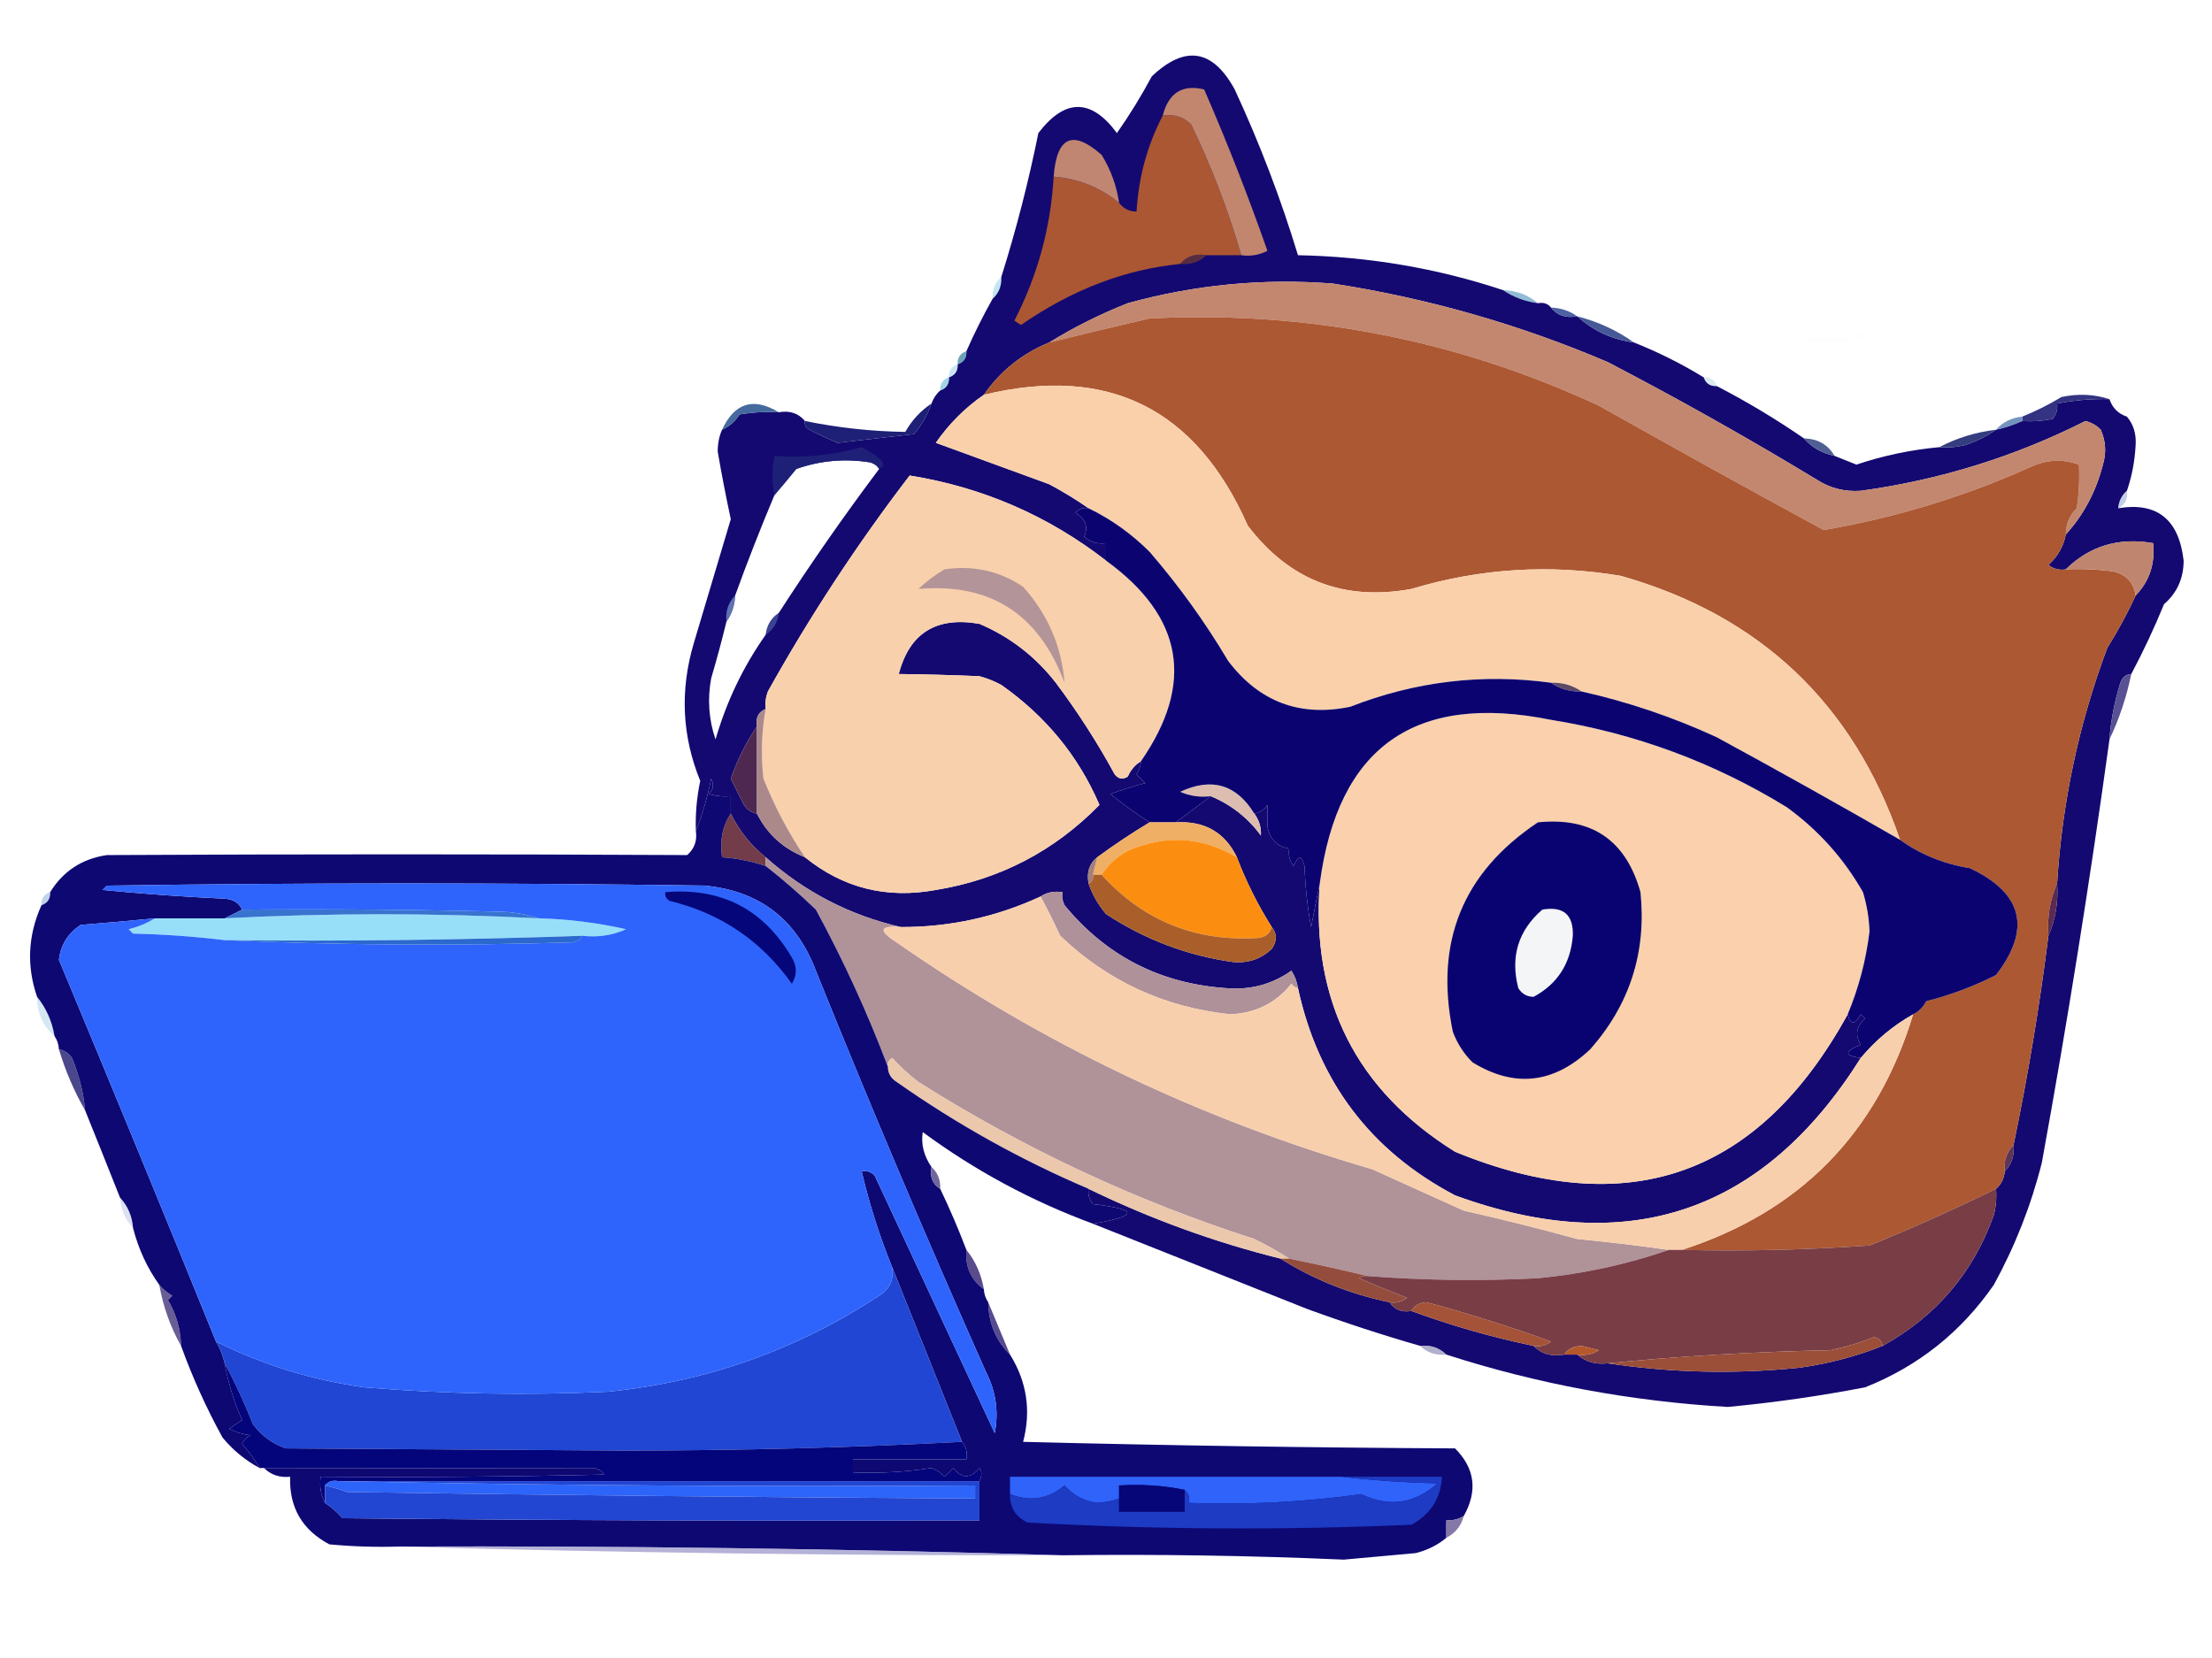 <?xml version="1.0" encoding="UTF-8"?>
<!DOCTYPE svg PUBLIC "-//W3C//DTD SVG 1.1//EN" "http://www.w3.org/Graphics/SVG/1.1/DTD/svg11.dtd">
<svg xmlns="http://www.w3.org/2000/svg" version="1.1" width="507px" height="380px" style="shape-rendering:geometricPrecision; text-rendering:geometricPrecision; image-rendering:optimizeQuality; fill-rule:evenodd; clip-rule:evenodd" xmlns:xlink="http://www.w3.org/1999/xlink">
<g><path style="opacity:0.392" fill="#69bfd6" d="M 229.5,63.5 C 229.598,65.553 228.931,67.22 227.5,68.5C 227.402,66.447 228.069,64.78 229.5,63.5 Z"/></g>
<g><path style="opacity:0.745" fill="#6ba5c6" d="M 344.5,66.5 C 347.636,66.603 350.302,67.603 352.5,69.5C 349.514,69.097 346.848,68.097 344.5,66.5 Z"/></g>
<g><path style="opacity:1" fill="#140971" d="M 344.5,66.5 C 346.848,68.097 349.514,69.097 352.5,69.5C 353.791,69.263 354.791,69.596 355.5,70.5C 356.918,72.308 358.918,72.975 361.5,72.5C 365.164,75.831 369.498,77.831 374.5,78.5C 380.042,80.698 385.375,83.365 390.5,86.5C 390.973,87.906 391.973,88.573 393.5,88.5C 400.413,92.078 407.08,96.078 413.5,100.5C 415.292,102.569 417.626,103.903 420.5,104.5C 422.138,105.159 423.805,105.826 425.5,106.5C 431.613,104.439 437.946,103.105 444.5,102.5C 446.527,102.662 448.527,102.495 450.5,102C 453.084,101.14 455.417,99.973 457.5,98.5C 459.579,98.029 461.579,97.363 463.5,96.5C 465.857,96.663 468.19,96.497 470.5,96C 471.337,94.989 471.67,93.822 471.5,92.5C 475.452,91.728 479.452,91.395 483.5,91.5C 484.167,93.5 485.5,94.833 487.5,95.5C 488.997,97.29 489.664,99.456 489.5,102C 489.299,105.723 488.633,109.223 487.5,112.5C 486.326,113.514 485.66,114.847 485.5,116.5C 494.411,115.038 499.411,119.038 500.5,128.5C 500.493,132.565 498.993,135.898 496,138.5C 493.743,144.011 491.243,149.344 488.5,154.5C 487.25,154.577 486.417,155.244 486,156.5C 484.665,160.752 483.831,165.086 483.5,169.5C 479.021,202 473.855,234.333 468,266.5C 465.555,276.244 461.889,285.578 457,294.5C 449.518,305.319 439.685,313.152 427.5,318C 417.077,320.01 406.577,321.51 396,322.5C 373.808,321.214 352.308,317.214 331.5,310.5C 329.898,308.926 327.898,308.259 325.5,308.5C 316.808,306.001 308.142,303.167 299.5,300C 283.082,293.449 266.749,286.949 250.5,280.5C 261.004,278.731 261.004,277.231 250.5,276C 249.663,274.989 249.33,273.822 249.5,272.5C 263.681,279.393 278.348,284.727 293.5,288.5C 301.136,293.312 309.47,296.645 318.5,298.5C 319.635,300.213 321.302,300.88 323.5,300.5C 332.641,303.864 341.975,306.531 351.5,308.5C 353.279,310.344 355.612,311.01 358.5,310.5C 359.5,310.5 360.5,310.5 361.5,310.5C 363.438,312.163 365.772,312.829 368.5,312.5C 383.093,314.683 397.76,315.016 412.5,313.5C 419.081,312.587 425.414,310.92 431.5,308.5C 443.794,301.707 452.294,291.707 457,278.5C 457.495,276.527 457.662,274.527 457.5,272.5C 458.674,271.486 459.34,270.153 459.5,268.5C 461.074,266.898 461.741,264.898 461.5,262.5C 464.821,246.575 467.488,230.575 469.5,214.5C 471.136,210.79 471.802,206.79 471.5,202.5C 472.658,183.869 476.491,165.869 483,148.5C 485.446,144.606 487.612,140.606 489.5,136.5C 492.66,133.226 493.993,129.226 493.5,124.5C 485.622,123.138 478.956,125.138 473.5,130.5C 472.022,130.762 470.689,130.429 469.5,129.5C 471.616,127.6 472.949,125.267 473.5,122.5C 477.582,118.011 480.416,112.678 482,106.5C 482.818,103.773 482.652,101.106 481.5,98.5C 480.532,97.511 479.365,96.844 478,96.5C 461.808,104.678 444.641,110.011 426.5,112.5C 422.84,112.759 419.507,111.925 416.5,110C 400.781,100.475 384.781,91.475 368.5,83C 348.209,74.344 327.209,68.344 305.5,65C 289.546,63.758 273.879,65.258 258.5,69.5C 252.103,72.032 246.103,75.032 240.5,78.5C 234.296,81.041 229.296,85.041 225.5,90.5C 221.209,93.458 217.542,97.124 214.5,101.5C 223.155,104.665 231.822,107.832 240.5,111C 243.672,112.697 246.672,114.53 249.5,116.5C 248.325,116.281 247.325,116.614 246.5,117.5C 248.822,118.936 249.489,120.77 248.5,123C 249.905,124.269 251.571,124.769 253.5,124.5C 253.5,125.833 253.5,127.167 253.5,128.5C 240.195,118.183 225.195,111.683 208.5,109C 196.487,124.688 185.654,141.188 176,158.5C 175.51,159.793 175.343,161.127 175.5,162.5C 173.824,163.183 173.157,164.517 173.5,166.5C 171.049,170.068 169.049,174.068 167.5,178.5C 168.5,180.5 169.5,182.5 170.5,184.5C 171.265,185.612 172.265,186.279 173.5,186.5C 175.865,191.196 179.532,194.529 184.5,196.5C 193.24,203.572 203.24,206.072 214.5,204C 229.14,201.597 241.64,195.097 252,184.5C 247.215,173.355 239.715,164.189 229.5,157C 227.913,156.138 226.246,155.471 224.5,155C 218.229,154.732 212.062,154.566 206,154.5C 208.453,145.094 214.62,141.26 224.5,143C 231.477,145.972 237.31,150.472 242,156.5C 247.002,163.17 251.502,170.17 255.5,177.5C 256.365,178.583 257.365,178.749 258.5,178C 259.163,176.482 260.163,175.315 261.5,174.5C 261.461,175.583 261.127,176.583 260.5,177.5C 261.167,178.167 261.833,178.833 262.5,179.5C 259.788,180.228 257.121,181.061 254.5,182C 257.471,184.384 260.471,186.55 263.5,188.5C 259.364,190.986 255.364,193.653 251.5,196.5C 249.692,197.918 249.025,199.918 249.5,202.5C 250.378,205.056 251.711,207.39 253.5,209.5C 262.367,215.343 272.033,219.01 282.5,220.5C 285.988,220.858 288.988,219.858 291.5,217.5C 292.735,215.684 292.735,214.017 291.5,212.5C 288.281,207.396 285.615,202.063 283.5,196.5C 280.744,190.781 276.078,188.114 269.5,188.5C 272.167,186.5 274.833,184.5 277.5,182.5C 282.127,184.407 285.96,187.407 289,191.5C 289.122,189.718 288.622,188.052 287.5,186.5C 288.735,186.279 289.735,185.612 290.5,184.5C 290.5,186.167 290.5,187.833 290.5,189.5C 291.087,192.406 292.754,194.072 295.5,194.5C 295.238,195.978 295.571,197.311 296.5,198.5C 297.541,196.009 298.374,196.009 299,198.5C 299.172,203.202 299.672,207.868 300.5,212.5C 301.167,209.023 301.834,205.689 302.5,202.5C 300.513,229.36 310.846,249.86 333.5,264C 373.04,280.211 403.04,269.711 423.5,232.5C 424.12,234.977 425.12,234.977 426.5,232.5C 426.833,232.833 427.167,233.167 427.5,233.5C 425.469,235.249 425.135,237.249 426.5,239.5C 422.665,240.996 422.665,241.996 426.5,242.5C 404.157,278.004 373.157,288.504 333.5,274C 314.175,263.827 302.175,247.993 297.5,226.5C 297.291,225.078 296.791,223.745 296,222.5C 291.54,225.65 286.54,226.984 281,226.5C 265.886,225.444 253.553,219.11 244,207.5C 243.517,206.552 243.351,205.552 243.5,204.5C 241.585,204.216 239.919,204.549 238.5,205.5C 228.367,210.19 217.701,212.523 206.5,212.5C 194.846,209.83 184.512,204.497 175.5,196.5C 172.08,193.749 169.413,190.416 167.5,186.5C 167.5,185.167 167.5,183.833 167.5,182.5C 165.801,182.66 164.134,182.494 162.5,182C 163.517,180.951 163.684,179.784 163,178.5C 162.158,182.718 160.992,186.718 159.5,190.5C 159.356,186.625 159.69,182.792 160.5,179C 156.321,168.773 155.821,158.273 159,147.5C 161.838,137.988 164.671,128.488 167.5,119C 166.389,113.84 165.389,108.673 164.5,103.5C 164.507,101.631 164.84,99.964 165.5,98.5C 167.134,97.793 168.468,96.627 169.5,95C 172.482,94.502 175.482,94.335 178.5,94.5C 181.01,94.053 183.01,94.72 184.5,96.5C 184.369,97.376 184.702,98.043 185.5,98.5C 187.642,99.6 189.808,100.601 192,101.5C 197.78,100.853 203.613,100.186 209.5,99.5C 211.289,97.39 212.622,95.056 213.5,92.5C 213.932,91.29 214.599,90.29 215.5,89.5C 216.906,89.027 217.573,88.027 217.5,86.5C 218.906,86.027 219.573,85.027 219.5,83.5C 220.906,83.027 221.573,82.027 221.5,80.5C 223.309,76.407 225.309,72.407 227.5,68.5C 228.931,67.22 229.598,65.553 229.5,63.5C 232.898,52.704 235.732,41.704 238,30.5C 244.099,22.521 250.099,22.521 256,30.5C 258.904,26.367 261.571,22.033 264,17.5C 271.624,10.271 277.958,11.271 283,20.5C 288.735,32.878 293.568,45.545 297.5,58.5C 313.713,58.814 329.38,61.481 344.5,66.5 Z M 201.5,107.5 C 193.451,118.219 185.784,129.219 178.5,140.5C 176.75,141.659 175.75,143.326 175.5,145.5C 170.362,152.779 166.529,160.779 164,169.5C 162.455,164.953 162.121,160.287 163,155.5C 164.276,151.177 165.442,146.844 166.5,142.5C 167.738,140.786 168.405,138.786 168.5,136.5C 171.283,128.83 174.283,121.163 177.5,113.5C 179.148,111.571 180.815,109.571 182.5,107.5C 188.013,105.55 193.68,105.05 199.5,106C 200.416,106.278 201.082,106.778 201.5,107.5 Z"/></g>
<g><path style="opacity:1" fill="#582d43" d="M 276.5,58.5 C 274.898,60.074 272.898,60.741 270.5,60.5C 271.99,58.72 273.99,58.053 276.5,58.5 Z"/></g>
<g><path style="opacity:1" fill="#ab5733" d="M 266.5,26.5 C 269.044,26.104 271.211,26.771 273,28.5C 277.686,38.199 281.519,48.199 284.5,58.5C 281.833,58.5 279.167,58.5 276.5,58.5C 273.99,58.053 271.99,58.72 270.5,60.5C 257.818,61.759 245.651,66.426 234,74.5C 233.5,74.167 233,73.833 232.5,73.5C 237.847,63.108 240.847,52.108 241.5,40.5C 247.105,40.925 252.105,42.925 256.5,46.5C 257.467,47.806 258.801,48.473 260.5,48.5C 260.966,40.624 262.966,33.291 266.5,26.5 Z"/></g>
<g><path style="opacity:1" fill="#c08672" d="M 256.5,46.5 C 252.105,42.925 247.105,40.925 241.5,40.5C 242.194,31.312 245.86,29.645 252.5,35.5C 254.6,38.906 255.933,42.572 256.5,46.5 Z"/></g>
<g><path style="opacity:1" fill="#c2866f" d="M 284.5,58.5 C 281.519,48.199 277.686,38.199 273,28.5C 271.211,26.771 269.044,26.104 266.5,26.5C 267.844,21.284 271.011,19.284 276,20.5C 281.289,32.66 286.123,44.993 290.5,57.5C 288.604,58.466 286.604,58.799 284.5,58.5 Z"/></g>
<g><path style="opacity:1" fill="#4d61a3" d="M 355.5,70.5 C 357.786,70.595 359.786,71.262 361.5,72.5C 358.918,72.975 356.918,72.308 355.5,70.5 Z"/></g>
<g><path style="opacity:0.008" fill="#00045f" d="M 425.5,77.5 C 425.897,76.475 426.563,76.308 427.5,77C 426.906,77.464 426.239,77.631 425.5,77.5 Z"/></g>
<g><path style="opacity:1" fill="#465997" d="M 361.5,72.5 C 366.251,73.71 370.584,75.71 374.5,78.5C 369.498,77.831 365.164,75.831 361.5,72.5 Z"/></g>
<g><path style="opacity:0.004" fill="#000053" d="M 410.5,77.5 C 411.833,78.167 411.833,78.167 410.5,77.5 Z"/></g>
<g><path style="opacity:0.008" fill="#0d0671" d="M 425.5,77.5 C 421.354,78.647 417.02,78.814 412.5,78C 416.821,77.501 421.154,77.334 425.5,77.5 Z"/></g>
<g><path style="opacity:0.024" fill="#a5edfe" d="M 410.5,78.5 C 410.103,79.525 409.437,79.692 408.5,79C 409.094,78.536 409.761,78.369 410.5,78.5 Z"/></g>
<g><path style="opacity:0.867" fill="#5795ac" d="M 221.5,80.5 C 221.573,82.027 220.906,83.027 219.5,83.5C 219.427,81.973 220.094,80.973 221.5,80.5 Z"/></g>
<g><path style="opacity:0.388" fill="#7bbfe3" d="M 219.5,83.5 C 219.573,85.027 218.906,86.027 217.5,86.5C 217.427,84.973 218.094,83.973 219.5,83.5 Z"/></g>
<g><path style="opacity:0.714" fill="#7dc6db" d="M 217.5,86.5 C 217.573,88.027 216.906,89.027 215.5,89.5C 215.427,87.973 216.094,86.973 217.5,86.5 Z"/></g>
<g><path style="opacity:0.29" fill="#80b6c8" d="M 390.5,86.5 C 392.027,86.427 393.027,87.094 393.5,88.5C 391.973,88.573 390.973,87.906 390.5,86.5 Z"/></g>
<g><path style="opacity:0.855" fill="#5d769f" d="M 483.5,91.5 C 485.833,91.833 487.167,93.167 487.5,95.5C 487.167,93.167 485.833,91.833 483.5,91.5 Z"/></g>
<g><path style="opacity:1" fill="#333382" d="M 483.5,91.5 C 479.452,91.395 475.452,91.728 471.5,92.5C 471.67,93.822 471.337,94.989 470.5,96C 468.19,96.497 465.857,96.663 463.5,96.5C 463.5,96.167 463.5,95.833 463.5,95.5C 466.589,94.261 469.589,92.761 472.5,91C 476.358,90.19 480.024,90.357 483.5,91.5 Z"/></g>
<g><path style="opacity:0.969" fill="#40669b" d="M 178.5,94.5 C 175.482,94.335 172.482,94.502 169.5,95C 168.468,96.627 167.134,97.793 165.5,98.5C 168.369,92.321 172.703,90.988 178.5,94.5 Z"/></g>
<g><path style="opacity:1" fill="#7394bd" d="M 463.5,95.5 C 463.5,95.833 463.5,96.167 463.5,96.5C 461.579,97.363 459.579,98.029 457.5,98.5C 459.033,96.755 461.033,95.755 463.5,95.5 Z"/></g>
<g><path style="opacity:1" fill="#1d2076" d="M 213.5,92.5 C 212.622,95.056 211.289,97.39 209.5,99.5C 203.613,100.186 197.78,100.853 192,101.5C 189.808,100.601 187.642,99.6 185.5,98.5C 184.702,98.043 184.369,97.376 184.5,96.5C 192.096,98.053 199.763,98.887 207.5,99C 208.998,96.336 210.998,94.17 213.5,92.5 Z"/></g>
<g><path style="opacity:1" fill="#c3876f" d="M 473.5,122.5 C 473.498,120.169 474.331,118.169 476,116.5C 476.498,113.183 476.665,109.85 476.5,106.5C 472.797,105.17 469.13,105.336 465.5,107C 450.4,113.808 434.566,118.641 418,121.5C 400.782,112.14 383.615,102.64 366.5,93C 333.842,77.834 299.509,71.167 263.5,73C 255.716,74.786 248.05,76.62 240.5,78.5C 246.103,75.032 252.103,72.032 258.5,69.5C 273.879,65.258 289.546,63.758 305.5,65C 327.209,68.344 348.209,74.344 368.5,83C 384.781,91.475 400.781,100.475 416.5,110C 419.507,111.925 422.84,112.759 426.5,112.5C 444.641,110.011 461.808,104.678 478,96.5C 479.365,96.844 480.532,97.511 481.5,98.5C 482.652,101.106 482.818,103.773 482,106.5C 480.416,112.678 477.582,118.011 473.5,122.5 Z"/></g>
<g><path style="opacity:1" fill="#4f5e93" d="M 413.5,100.5 C 416.614,100.555 418.948,101.888 420.5,104.5C 417.626,103.903 415.292,102.569 413.5,100.5 Z"/></g>
<g><path style="opacity:1" fill="#343d7f" d="M 457.5,98.5 C 455.417,99.973 453.084,101.14 450.5,102C 448.527,102.495 446.527,102.662 444.5,102.5C 448.502,100.39 452.835,99.057 457.5,98.5 Z"/></g>
<g><path style="opacity:1" fill="#1e2077" d="M 201.5,107.5 C 201.082,106.778 200.416,106.278 199.5,106C 193.68,105.05 188.013,105.55 182.5,107.5C 180.815,109.571 179.148,111.571 177.5,113.5C 176.905,110.654 176.905,107.654 177.5,104.5C 184.318,105.001 190.985,104.335 197.5,102.5C 199.136,103.304 200.636,104.304 202,105.5C 202.692,106.437 202.525,107.103 201.5,107.5 Z"/></g>
<g><path style="opacity:1" fill="#ac5833" d="M 473.5,122.5 C 472.949,125.267 471.616,127.6 469.5,129.5C 470.689,130.429 472.022,130.762 473.5,130.5C 477.182,130.335 480.848,130.501 484.5,131C 487.421,131.752 489.087,133.585 489.5,136.5C 487.612,140.606 485.446,144.606 483,148.5C 476.491,165.869 472.658,183.869 471.5,202.5C 469.864,206.21 469.198,210.21 469.5,214.5C 467.488,230.575 464.821,246.575 461.5,262.5C 459.926,264.102 459.259,266.102 459.5,268.5C 459.34,270.153 458.674,271.486 457.5,272.5C 448.042,277.152 438.375,281.486 428.5,285.5C 414.182,286.499 399.849,286.833 385.5,286.5C 412.572,277.761 430.238,259.761 438.5,232.5C 439.812,231.855 440.812,230.855 441.5,229.5C 447,228.109 452.334,226.109 457.5,223.5C 465.651,212.895 463.651,204.728 451.5,199C 445.497,198.024 440.163,195.857 435.5,192.5C 424.723,161.224 403.389,141.058 371.5,132C 355.224,129.266 339.224,130.266 323.5,135C 308.018,137.841 295.518,133.008 286,120.5C 274.14,93.609 253.973,83.609 225.5,90.5C 229.296,85.041 234.296,81.041 240.5,78.5C 248.05,76.62 255.716,74.786 263.5,73C 299.509,71.167 333.842,77.834 366.5,93C 383.615,102.64 400.782,112.14 418,121.5C 434.566,118.641 450.4,113.808 465.5,107C 469.13,105.336 472.797,105.17 476.5,106.5C 476.665,109.85 476.498,113.183 476,116.5C 474.331,118.169 473.498,120.169 473.5,122.5 Z"/></g>
<g><path style="opacity:0.502" fill="#879fce" d="M 487.5,112.5 C 487.771,114.38 487.104,115.713 485.5,116.5C 485.66,114.847 486.326,113.514 487.5,112.5 Z"/></g>
<g><path style="opacity:1" fill="#fad0ab" d="M 435.5,192.5 C 421.668,184.532 407.668,176.698 393.5,169C 383.529,164.399 373.196,160.899 362.5,158.5C 360.485,157.076 358.152,156.41 355.5,156.5C 339.72,154.354 324.387,156.187 309.5,162C 297.962,164.398 288.628,160.898 281.5,151.5C 276.235,142.637 270.235,134.304 263.5,126.5C 259.372,122.366 254.705,119.032 249.5,116.5C 246.672,114.53 243.672,112.697 240.5,111C 231.822,107.832 223.155,104.665 214.5,101.5C 217.542,97.124 221.209,93.458 225.5,90.5C 253.973,83.609 274.14,93.609 286,120.5C 295.518,133.008 308.018,137.841 323.5,135C 339.224,130.266 355.224,129.266 371.5,132C 403.389,141.058 424.723,161.224 435.5,192.5 Z"/></g>
<g><path style="opacity:1" fill="#bf856f" d="M 489.5,136.5 C 489.087,133.585 487.421,131.752 484.5,131C 480.848,130.501 477.182,130.335 473.5,130.5C 478.956,125.138 485.622,123.138 493.5,124.5C 493.993,129.226 492.66,133.226 489.5,136.5 Z"/></g>
<g><path style="opacity:0.655" fill="#86a8d1" d="M 168.5,136.5 C 168.405,138.786 167.738,140.786 166.5,142.5C 166.259,140.102 166.926,138.102 168.5,136.5 Z"/></g>
<g><path style="opacity:0.341" fill="#88b2d6" d="M 178.5,140.5 C 178.25,142.674 177.25,144.341 175.5,145.5C 175.75,143.326 176.75,141.659 178.5,140.5 Z"/></g>
<g><path style="opacity:1" fill="#585193" d="M 488.5,154.5 C 487.405,159.784 485.739,164.784 483.5,169.5C 483.831,165.086 484.665,160.752 486,156.5C 486.417,155.244 487.25,154.577 488.5,154.5 Z"/></g>
<g><path style="opacity:1" fill="#5d4966" d="M 355.5,156.5 C 358.152,156.41 360.485,157.076 362.5,158.5C 359.848,158.59 357.515,157.924 355.5,156.5 Z"/></g>
<g><path style="opacity:1" fill="#f9d0ac" d="M 253.5,128.5 C 271.21,141.319 273.877,156.652 261.5,174.5C 260.163,175.315 259.163,176.482 258.5,178C 257.365,178.749 256.365,178.583 255.5,177.5C 251.502,170.17 247.002,163.17 242,156.5C 237.31,150.472 231.477,145.972 224.5,143C 214.62,141.26 208.453,145.094 206,154.5C 212.062,154.566 218.229,154.732 224.5,155C 226.246,155.471 227.913,156.138 229.5,157C 239.715,164.189 247.215,173.355 252,184.5C 241.64,195.097 229.14,201.597 214.5,204C 203.24,206.072 193.24,203.572 184.5,196.5C 180.719,190.869 177.553,184.869 175,178.5C 174.391,173.139 174.558,167.805 175.5,162.5C 175.343,161.127 175.51,159.793 176,158.5C 185.654,141.188 196.487,124.688 208.5,109C 225.195,111.683 240.195,118.183 253.5,128.5 Z"/></g>
<g><path style="opacity:1" fill="#b39498" d="M 216.5,130.5 C 223.093,129.539 229.093,130.872 234.5,134.5C 240.168,140.828 243.335,148.161 244,156.5C 238.102,140.731 226.936,133.564 210.5,135C 212.389,133.236 214.389,131.736 216.5,130.5 Z"/></g>
<g><path style="opacity:1" fill="#fad1ac" d="M 423.5,232.5 C 403.04,269.711 373.04,280.211 333.5,264C 310.846,249.86 300.513,229.36 302.5,202.5C 306.649,171.212 324.315,158.712 355.5,165C 374.849,168.115 392.849,174.782 409.5,185C 416.758,190.256 422.591,196.756 427,204.5C 427.893,207.433 428.393,210.433 428.5,213.5C 427.705,220.082 426.038,226.415 423.5,232.5 Z"/></g>
<g><path style="opacity:1" fill="#ddbdaf" d="M 287.5,186.5 C 288.622,188.052 289.122,189.718 289,191.5C 285.96,187.407 282.127,184.407 277.5,182.5C 275.076,182.808 272.743,182.474 270.5,181.5C 277.718,178.13 283.384,179.796 287.5,186.5 Z"/></g>
<g><path style="opacity:1" fill="#4f2852" d="M 173.5,166.5 C 173.5,173.167 173.5,179.833 173.5,186.5C 172.265,186.279 171.265,185.612 170.5,184.5C 169.5,182.5 168.5,180.5 167.5,178.5C 169.049,174.068 171.049,170.068 173.5,166.5 Z"/></g>
<g><path style="opacity:1" fill="#ab898b" d="M 175.5,162.5 C 174.558,167.805 174.391,173.139 175,178.5C 177.553,184.869 180.719,190.869 184.5,196.5C 179.532,194.529 175.865,191.196 173.5,186.5C 173.5,179.833 173.5,173.167 173.5,166.5C 173.157,164.517 173.824,163.183 175.5,162.5 Z"/></g>
<g><path style="opacity:1" fill="#0b0370" d="M 249.5,116.5 C 254.705,119.032 259.372,122.366 263.5,126.5C 270.235,134.304 276.235,142.637 281.5,151.5C 288.628,160.898 297.962,164.398 309.5,162C 324.387,156.187 339.72,154.354 355.5,156.5C 357.515,157.924 359.848,158.59 362.5,158.5C 373.196,160.899 383.529,164.399 393.5,169C 407.668,176.698 421.668,184.532 435.5,192.5C 440.163,195.857 445.497,198.024 451.5,199C 463.651,204.728 465.651,212.895 457.5,223.5C 452.334,226.109 447,228.109 441.5,229.5C 440.812,230.855 439.812,231.855 438.5,232.5C 433.91,235.086 429.91,238.42 426.5,242.5C 422.665,241.996 422.665,240.996 426.5,239.5C 425.135,237.249 425.469,235.249 427.5,233.5C 427.167,233.167 426.833,232.833 426.5,232.5C 425.12,234.977 424.12,234.977 423.5,232.5C 426.038,226.415 427.705,220.082 428.5,213.5C 428.393,210.433 427.893,207.433 427,204.5C 422.591,196.756 416.758,190.256 409.5,185C 392.849,174.782 374.849,168.115 355.5,165C 324.315,158.712 306.649,171.212 302.5,202.5C 301.834,205.689 301.167,209.023 300.5,212.5C 299.672,207.868 299.172,203.202 299,198.5C 298.374,196.009 297.541,196.009 296.5,198.5C 295.571,197.311 295.238,195.978 295.5,194.5C 292.754,194.072 291.087,192.406 290.5,189.5C 290.5,187.833 290.5,186.167 290.5,184.5C 289.735,185.612 288.735,186.279 287.5,186.5C 283.384,179.796 277.718,178.13 270.5,181.5C 272.743,182.474 275.076,182.808 277.5,182.5C 274.833,184.5 272.167,186.5 269.5,188.5C 267.5,188.5 265.5,188.5 263.5,188.5C 260.471,186.55 257.471,184.384 254.5,182C 257.121,181.061 259.788,180.228 262.5,179.5C 261.833,178.833 261.167,178.167 260.5,177.5C 261.127,176.583 261.461,175.583 261.5,174.5C 273.877,156.652 271.21,141.319 253.5,128.5C 253.5,127.167 253.5,125.833 253.5,124.5C 251.571,124.769 249.905,124.269 248.5,123C 249.489,120.77 248.822,118.936 246.5,117.5C 247.325,116.614 248.325,116.281 249.5,116.5 Z"/></g>
<g><path style="opacity:1" fill="#efaf64" d="M 263.5,188.5 C 265.5,188.5 267.5,188.5 269.5,188.5C 276.078,188.114 280.744,190.781 283.5,196.5C 275.469,191.748 267.136,191.248 258.5,195C 255.957,196.382 253.957,198.215 252.5,200.5C 251.833,200.5 251.167,200.5 250.5,200.5C 250.833,199.167 251.167,197.833 251.5,196.5C 255.364,193.653 259.364,190.986 263.5,188.5 Z"/></g>
<g><path style="opacity:1" fill="#723c4a" d="M 167.5,186.5 C 169.413,190.416 172.08,193.749 175.5,196.5C 175.5,197.167 175.5,197.833 175.5,198.5C 172.266,197.424 168.932,196.757 165.5,196.5C 164.931,192.671 165.598,189.337 167.5,186.5 Z"/></g>
<g><path style="opacity:1" fill="#a57f7b" d="M 251.5,196.5 C 251.167,197.833 250.833,199.167 250.5,200.5C 250.672,201.492 250.338,202.158 249.5,202.5C 249.025,199.918 249.692,197.918 251.5,196.5 Z"/></g>
<g><path style="opacity:1" fill="#fb8e11" d="M 283.5,196.5 C 285.615,202.063 288.281,207.396 291.5,212.5C 291.119,213.931 290.119,214.764 288.5,215C 274.083,215.922 262.083,211.089 252.5,200.5C 253.957,198.215 255.957,196.382 258.5,195C 267.136,191.248 275.469,191.748 283.5,196.5 Z"/></g>
<g><path style="opacity:0.584" fill="#90b6db" d="M 11.5,204.5 C 11.573,206.027 10.906,207.027 9.5,207.5C 9.427,205.973 10.094,204.973 11.5,204.5 Z"/></g>
<g><path style="opacity:1" fill="#aa5f2a" d="M 250.5,200.5 C 251.167,200.5 251.833,200.5 252.5,200.5C 262.083,211.089 274.083,215.922 288.5,215C 290.119,214.764 291.119,213.931 291.5,212.5C 292.735,214.017 292.735,215.684 291.5,217.5C 288.988,219.858 285.988,220.858 282.5,220.5C 272.033,219.01 262.367,215.343 253.5,209.5C 251.711,207.39 250.378,205.056 249.5,202.5C 250.338,202.158 250.672,201.492 250.5,200.5 Z"/></g>
<g><path style="opacity:1" fill="#5c2b4f" d="M 471.5,202.5 C 471.802,206.79 471.136,210.79 469.5,214.5C 469.198,210.21 469.864,206.21 471.5,202.5 Z"/></g>
<g><path style="opacity:1" fill="#af919a" d="M 238.5,205.5 C 239.919,204.549 241.585,204.216 243.5,204.5C 243.351,205.552 243.517,206.552 244,207.5C 253.553,219.11 265.886,225.444 281,226.5C 286.54,226.984 291.54,225.65 296,222.5C 296.791,223.745 297.291,225.078 297.5,226.5C 296.883,226.389 296.383,226.056 296,225.5C 292.463,229.912 287.796,232.246 282,232.5C 266.883,230.913 253.883,224.913 243,214.5C 241.517,211.309 240.017,208.309 238.5,205.5 Z"/></g>
<g><path style="opacity:1" fill="#b09299" d="M 175.5,196.5 C 184.512,204.497 194.846,209.83 206.5,212.5C 201.578,212.11 201.244,213.277 205.5,216C 238.942,239.266 275.275,256.599 314.5,268C 321.474,271.153 328.474,274.319 335.5,277.5C 344.268,279.471 352.934,281.638 361.5,284C 368.535,284.677 375.535,285.511 382.5,286.5C 372.889,289.831 362.889,291.997 352.5,293C 339.486,293.661 326.486,293.494 313.5,292.5C 307.612,291.08 301.612,289.747 295.5,288.5C 293.056,286.928 290.39,285.428 287.5,284C 260.344,275.277 234.677,263.277 210.5,248C 208.35,246.351 206.35,244.518 204.5,242.5C 203.702,242.957 203.369,243.624 203.5,244.5C 198.843,232.181 193.343,220.181 187,208.5C 183.218,204.869 179.385,201.536 175.5,198.5C 175.5,197.833 175.5,197.167 175.5,196.5 Z"/></g>
<g><path style="opacity:0.551" fill="#b2d5ea" d="M 8.5,228.5 C 10.592,231.088 11.925,234.088 12.5,237.5C 9.829,235.227 8.495,232.227 8.5,228.5 Z"/></g>
<g><path style="opacity:1" fill="#090371" d="M 352.5,188.5 C 364.831,187.247 372.664,192.581 376,204.5C 377.406,218.219 373.573,230.219 364.5,240.5C 356.129,248.411 347.129,249.411 337.5,243.5C 335.501,241.507 334.001,239.173 333,236.5C 328.767,215.986 335.267,199.986 352.5,188.5 Z"/></g>
<g><path style="opacity:1" fill="#f4f5f6" d="M 353.5,208.5 C 358.331,207.667 360.664,209.667 360.5,214.5C 359.988,220.876 356.988,225.543 351.5,228.5C 349.971,228.471 348.804,227.804 348,226.5C 346.142,219.304 347.975,213.304 353.5,208.5 Z"/></g>
<g><path style="opacity:1" fill="#4b478c" d="M 13.5,240.5 C 14.735,240.721 15.735,241.388 16.5,242.5C 18.126,246.371 19.126,250.371 19.5,254.5C 16.988,250.134 14.988,245.467 13.5,240.5 Z"/></g>
<g><path style="opacity:1" fill="#f8cfac" d="M 238.5,205.5 C 240.017,208.309 241.517,211.309 243,214.5C 253.883,224.913 266.883,230.913 282,232.5C 287.796,232.246 292.463,229.912 296,225.5C 296.383,226.056 296.883,226.389 297.5,226.5C 302.175,247.993 314.175,263.827 333.5,274C 373.157,288.504 404.157,278.004 426.5,242.5C 429.91,238.42 433.91,235.086 438.5,232.5C 430.238,259.761 412.572,277.761 385.5,286.5C 384.5,286.5 383.5,286.5 382.5,286.5C 375.535,285.511 368.535,284.677 361.5,284C 352.934,281.638 344.268,279.471 335.5,277.5C 328.474,274.319 321.474,271.153 314.5,268C 275.275,256.599 238.942,239.266 205.5,216C 201.244,213.277 201.578,212.11 206.5,212.5C 217.701,212.523 228.367,210.19 238.5,205.5 Z"/></g>
<g><path style="opacity:1" fill="#ebc7ac" d="M 295.5,288.5 C 294.833,288.5 294.167,288.5 293.5,288.5C 278.348,284.727 263.681,279.393 249.5,272.5C 234.055,265.925 219.388,257.758 205.5,248C 204.177,247.184 203.511,246.017 203.5,244.5C 203.369,243.624 203.702,242.957 204.5,242.5C 206.35,244.518 208.35,246.351 210.5,248C 234.677,263.277 260.344,275.277 287.5,284C 290.39,285.428 293.056,286.928 295.5,288.5 Z"/></g>
<g><path style="opacity:1" fill="#5f3454" d="M 461.5,262.5 C 461.741,264.898 461.074,266.898 459.5,268.5C 459.259,266.102 459.926,264.102 461.5,262.5 Z"/></g>
<g><path style="opacity:0.435" fill="#aebbda" d="M 27.5,274.5 C 29.293,276.426 30.293,278.759 30.5,281.5C 28.707,279.574 27.707,277.241 27.5,274.5 Z"/></g>
<g><path style="opacity:1" fill="#793d45" d="M 457.5,272.5 C 457.662,274.527 457.495,276.527 457,278.5C 452.294,291.707 443.794,301.707 431.5,308.5C 431.38,307.414 430.713,306.747 429.5,306.5C 426.27,307.808 422.936,308.808 419.5,309.5C 402.147,309.841 385.147,310.841 368.5,312.5C 365.772,312.829 363.438,312.163 361.5,310.5C 363.288,310.785 364.955,310.452 366.5,309.5C 365.167,309.167 363.833,308.833 362.5,308.5C 360.667,308.585 359.334,309.252 358.5,310.5C 355.612,311.01 353.279,310.344 351.5,308.5C 352.978,308.762 354.311,308.429 355.5,307.5C 346.179,304.136 336.679,301.136 327,298.5C 325.319,298.608 324.152,299.275 323.5,300.5C 321.302,300.88 319.635,300.213 318.5,298.5C 319.978,298.762 321.311,298.429 322.5,297.5C 318.761,296.038 315.095,294.538 311.5,293C 312.094,292.536 312.761,292.369 313.5,292.5C 326.486,293.494 339.486,293.661 352.5,293C 362.889,291.997 372.889,289.831 382.5,286.5C 383.5,286.5 384.5,286.5 385.5,286.5C 399.849,286.833 414.182,286.499 428.5,285.5C 438.375,281.486 448.042,277.152 457.5,272.5 Z"/></g>
<g><path style="opacity:1" fill="#944d3d" d="M 293.5,288.5 C 294.167,288.5 294.833,288.5 295.5,288.5C 301.612,289.747 307.612,291.08 313.5,292.5C 312.761,292.369 312.094,292.536 311.5,293C 315.095,294.538 318.761,296.038 322.5,297.5C 321.311,298.429 319.978,298.762 318.5,298.5C 309.47,296.645 301.136,293.312 293.5,288.5 Z"/></g>
<g><path style="opacity:1" fill="#594b8c" d="M 221.5,286.5 C 223.592,289.088 224.925,292.088 225.5,295.5C 222.531,293.38 221.198,290.38 221.5,286.5 Z"/></g>
<g><path style="opacity:1" fill="#685e94" d="M 36.5,294.5 C 37.309,295.469 38.309,296.302 39.5,297C 39.167,297.333 38.833,297.667 38.5,298C 40.412,301.236 41.412,304.736 41.5,308.5C 39.065,304.201 37.398,299.534 36.5,294.5 Z"/></g>
<g><path style="opacity:1" fill="#a45238" d="M 351.5,308.5 C 341.975,306.531 332.641,303.864 323.5,300.5C 324.152,299.275 325.319,298.608 327,298.5C 336.679,301.136 346.179,304.136 355.5,307.5C 354.311,308.429 352.978,308.762 351.5,308.5 Z"/></g>
<g><path style="opacity:1" fill="#564b8e" d="M 226.5,298.5 C 228.162,302.456 229.829,306.456 231.5,310.5C 228.253,307.319 226.586,303.319 226.5,298.5 Z"/></g>
<g><path style="opacity:0.667" fill="#8988b4" d="M 325.5,308.5 C 327.898,308.259 329.898,308.926 331.5,310.5C 329.102,310.741 327.102,310.074 325.5,308.5 Z"/></g>
<g><path style="opacity:1" fill="#b5582b" d="M 361.5,310.5 C 360.5,310.5 359.5,310.5 358.5,310.5C 359.334,309.252 360.667,308.585 362.5,308.5C 363.833,308.833 365.167,309.167 366.5,309.5C 364.955,310.452 363.288,310.785 361.5,310.5 Z"/></g>
<g><path style="opacity:1" fill="#9b4e38" d="M 431.5,308.5 C 425.414,310.92 419.081,312.587 412.5,313.5C 397.76,315.016 383.093,314.683 368.5,312.5C 385.147,310.841 402.147,309.841 419.5,309.5C 422.936,308.808 426.27,307.808 429.5,306.5C 430.713,306.747 431.38,307.414 431.5,308.5 Z"/></g>
<g><path style="opacity:1" fill="#0e0873" d="M 167.5,186.5 C 165.598,189.337 164.931,192.671 165.5,196.5C 168.932,196.757 172.266,197.424 175.5,198.5C 179.385,201.536 183.218,204.869 187,208.5C 193.343,220.181 198.843,232.181 203.5,244.5C 203.511,246.017 204.177,247.184 205.5,248C 219.388,257.758 234.055,265.925 249.5,272.5C 249.33,273.822 249.663,274.989 250.5,276C 261.004,277.231 261.004,278.731 250.5,280.5C 236.47,275.32 223.47,268.32 211.5,259.5C 211.067,262.247 211.734,264.913 213.5,267.5C 213.077,269.781 213.744,271.448 215.5,272.5C 217.694,277.08 219.694,281.746 221.5,286.5C 221.198,290.38 222.531,293.38 225.5,295.5C 225.557,296.609 225.89,297.609 226.5,298.5C 226.586,303.319 228.253,307.319 231.5,310.5C 235.369,316.72 236.369,323.387 234.5,330.5C 267.495,331.333 300.495,331.833 333.5,332C 338.065,336.572 338.732,341.739 335.5,347.5C 334.292,348.234 332.959,348.567 331.5,348.5C 331.5,349.833 331.5,351.167 331.5,352.5C 329.507,354.163 327.174,355.33 324.5,356C 319,356.5 313.5,357 308,357.5C 286.513,356.562 265.013,356.229 243.5,356.5C 193.008,354.987 142.341,354.32 91.5,354.5C 86.156,354.666 80.823,354.499 75.5,354C 69.267,350.699 66.267,345.533 66.5,338.5C 64.102,338.741 62.102,338.074 60.5,336.5C 85.749,336.545 110.915,336.545 136,336.5C 137.059,336.63 137.892,337.13 138.5,338C 116.836,338.5 95.169,338.667 73.5,338.5C 73.205,340.735 73.539,342.735 74.5,344.5C 75.962,345.458 77.295,346.624 78.5,348C 127.166,348.5 175.832,348.667 224.5,348.5C 224.5,345.5 224.5,342.5 224.5,339.5C 225.087,338.233 225.087,337.233 224.5,336.5C 222.436,338.978 220.436,338.978 218.5,336.5C 217.833,337.167 217.167,337.833 216.5,338.5C 215.672,337.585 214.672,336.919 213.5,336.5C 207.541,337.414 201.541,337.747 195.5,337.5C 195.5,336.5 195.5,335.5 195.5,334.5C 204.167,334.5 212.833,334.5 221.5,334.5C 221.768,332.901 221.434,331.568 220.5,330.5C 215.158,317.087 209.824,303.754 204.5,290.5C 201.589,283.346 199.255,276.012 197.5,268.5C 198.675,268.281 199.675,268.614 200.5,269.5C 209.7,289.228 218.866,308.895 228,328.5C 228.937,323.597 228.27,318.93 226,314.5C 212.431,284.034 199.431,253.368 187,222.5C 182.525,210.687 174.025,204.187 161.5,203C 115.833,202.333 70.167,202.333 24.5,203C 24.167,203.333 23.833,203.667 23.5,204C 32.816,204.901 42.15,205.568 51.5,206C 53.437,206.122 54.77,206.955 55.5,208.5C 54.167,209.167 52.833,209.833 51.5,210.5C 46.167,210.5 40.833,210.5 35.5,210.5C 29.846,211.055 24.18,211.555 18.5,212C 15.586,213.909 13.919,216.575 13.5,220C 25.65,249.129 37.65,278.296 49.5,307.5C 50.441,309.05 51.108,310.716 51.5,312.5C 52.306,317.016 53.639,321.35 55.5,325.5C 54.5,326.167 53.5,326.833 52.5,327.5C 54.078,328.298 55.744,328.798 57.5,329C 56.572,329.388 55.905,330.055 55.5,331C 57.083,332.735 58.416,334.568 59.5,336.5C 56.25,334.757 53.416,332.423 51,329.5C 47.29,322.746 44.123,315.746 41.5,308.5C 41.412,304.736 40.412,301.236 38.5,298C 38.833,297.667 39.167,297.333 39.5,297C 38.309,296.302 37.309,295.469 36.5,294.5C 33.725,290.611 31.725,286.278 30.5,281.5C 30.293,278.759 29.293,276.426 27.5,274.5C 24.907,267.954 22.24,261.287 19.5,254.5C 19.126,250.371 18.126,246.371 16.5,242.5C 15.735,241.388 14.735,240.721 13.5,240.5C 13.443,239.391 13.11,238.391 12.5,237.5C 11.925,234.088 10.592,231.088 8.5,228.5C 6.062,221.424 6.395,214.424 9.5,207.5C 10.906,207.027 11.573,206.027 11.5,204.5C 14.477,199.673 18.811,196.84 24.5,196C 68.835,195.775 113.168,195.775 157.5,196C 159.155,194.556 159.822,192.722 159.5,190.5C 160.992,186.718 162.158,182.718 163,178.5C 163.684,179.784 163.517,180.951 162.5,182C 164.134,182.494 165.801,182.66 167.5,182.5C 167.5,183.833 167.5,185.167 167.5,186.5 Z"/></g>
<g><path style="opacity:1" fill="#2046d3" d="M 204.5,290.5 C 209.824,303.754 215.158,317.087 220.5,330.5C 195.009,331.833 169.175,332.5 143,332.5C 117.167,332.333 91.333,332.167 65.5,332C 62.438,330.939 59.938,329.106 58,326.5C 56.058,321.623 53.892,316.956 51.5,312.5C 51.108,310.716 50.441,309.05 49.5,307.5C 60.183,312.842 71.516,316.342 83.5,318C 102.136,319.555 120.802,319.888 139.5,319C 162.094,316.685 182.761,309.351 201.5,297C 203.919,295.491 204.919,293.325 204.5,290.5 Z"/></g>
<g><path style="opacity:1" fill="#6f679d" d="M 213.5,267.5 C 214.931,268.78 215.598,270.447 215.5,272.5C 213.744,271.448 213.077,269.781 213.5,267.5 Z"/></g>
<g><path style="opacity:1" fill="#97dff9" d="M 123.5,210.5 C 130.248,210.677 136.915,211.51 143.5,213C 140.381,214.405 137.048,214.905 133.5,214.5C 106.188,215.456 78.855,215.79 51.5,215.5C 44.679,214.671 37.679,214.171 30.5,214C 30.167,213.667 29.833,213.333 29.5,213C 31.723,212.434 33.723,211.6 35.5,210.5C 40.833,210.5 46.167,210.5 51.5,210.5C 75.504,209.253 99.504,209.253 123.5,210.5 Z"/></g>
<g><path style="opacity:1" fill="#3873d0" d="M 55.5,208.5 C 75.503,208.333 95.503,208.5 115.5,209C 118.365,209.183 121.031,209.683 123.5,210.5C 99.504,209.253 75.504,209.253 51.5,210.5C 52.833,209.833 54.167,209.167 55.5,208.5 Z"/></g>
<g><path style="opacity:1" fill="#2e64fc" d="M 204.5,290.5 C 204.919,293.325 203.919,295.491 201.5,297C 182.761,309.351 162.094,316.685 139.5,319C 120.802,319.888 102.136,319.555 83.5,318C 71.516,316.342 60.183,312.842 49.5,307.5C 37.65,278.296 25.65,249.129 13.5,220C 13.919,216.575 15.586,213.909 18.5,212C 24.18,211.555 29.846,211.055 35.5,210.5C 33.723,211.6 31.723,212.434 29.5,213C 29.833,213.333 30.167,213.667 30.5,214C 37.679,214.171 44.679,214.671 51.5,215.5C 77.997,216.664 104.664,216.83 131.5,216C 132.416,215.722 133.082,215.222 133.5,214.5C 137.048,214.905 140.381,214.405 143.5,213C 136.915,211.51 130.248,210.677 123.5,210.5C 121.031,209.683 118.365,209.183 115.5,209C 95.503,208.5 75.503,208.333 55.5,208.5C 54.77,206.955 53.437,206.122 51.5,206C 42.15,205.568 32.816,204.901 23.5,204C 23.833,203.667 24.167,203.333 24.5,203C 70.167,202.333 115.833,202.333 161.5,203C 174.025,204.187 182.525,210.687 187,222.5C 199.431,253.368 212.431,284.034 226,314.5C 228.27,318.93 228.937,323.597 228,328.5C 218.866,308.895 209.7,289.228 200.5,269.5C 199.675,268.614 198.675,268.281 197.5,268.5C 199.255,276.012 201.589,283.346 204.5,290.5 Z"/></g>
<g><path style="opacity:1" fill="#2b69ce" d="M 133.5,214.5 C 133.082,215.222 132.416,215.722 131.5,216C 104.664,216.83 77.997,216.664 51.5,215.5C 78.855,215.79 106.188,215.456 133.5,214.5 Z"/></g>
<g><path style="opacity:1" fill="#05067a" d="M 152.5,204.5 C 165.354,203.426 175.021,208.426 181.5,219.5C 182.706,221.516 182.706,223.516 181.5,225.5C 174.552,215.69 165.219,209.356 153.5,206.5C 152.702,206.043 152.369,205.376 152.5,204.5 Z"/></g>
<g><path style="opacity:1" fill="#04057b" d="M 51.5,312.5 C 53.892,316.956 56.058,321.623 58,326.5C 59.938,329.106 62.438,330.939 65.5,332C 91.333,332.167 117.167,332.333 143,332.5C 169.175,332.5 195.009,331.833 220.5,330.5C 221.434,331.568 221.768,332.901 221.5,334.5C 212.833,334.5 204.167,334.5 195.5,334.5C 195.5,335.5 195.5,336.5 195.5,337.5C 201.541,337.747 207.541,337.414 213.5,336.5C 214.672,336.919 215.672,337.585 216.5,338.5C 217.167,337.833 217.833,337.167 218.5,336.5C 220.436,338.978 222.436,338.978 224.5,336.5C 225.087,337.233 225.087,338.233 224.5,339.5C 175.5,339.5 126.5,339.5 77.5,339.5C 76.209,339.263 75.209,339.596 74.5,340.5C 74.5,341.833 74.5,343.167 74.5,344.5C 73.539,342.735 73.205,340.735 73.5,338.5C 95.169,338.667 116.836,338.5 138.5,338C 137.892,337.13 137.059,336.63 136,336.5C 110.915,336.545 85.749,336.545 60.5,336.5C 60.167,336.5 59.833,336.5 59.5,336.5C 58.416,334.568 57.083,332.735 55.5,331C 55.905,330.055 56.572,329.388 57.5,329C 55.744,328.798 54.078,328.298 52.5,327.5C 53.5,326.833 54.5,326.167 55.5,325.5C 53.639,321.35 52.306,317.016 51.5,312.5 Z"/></g>
<g><path style="opacity:1" fill="#2d65fa" d="M 74.5,340.5 C 75.209,339.596 76.209,339.263 77.5,339.5C 125.997,340.499 174.664,340.832 223.5,340.5C 223.5,341.5 223.5,342.5 223.5,343.5C 175.498,343.231 127.498,342.731 79.5,342C 77.846,341.392 76.179,340.892 74.5,340.5 Z"/></g>
<g><path style="opacity:1" fill="#2f63f9" d="M 307.5,338.5 C 314.655,339.329 321.989,339.829 329.5,340C 324.211,344.727 318.378,345.56 312,342.5C 298.906,344.324 285.74,344.991 272.5,344.5C 272.737,343.209 272.404,342.209 271.5,341.5C 266.695,340.513 261.695,340.179 256.5,340.5C 256.5,341.5 256.5,342.5 256.5,343.5C 254.924,344.075 253.258,344.408 251.5,344.5C 248.478,344.095 245.978,342.761 244,340.5C 240.292,343.626 236.125,344.293 231.5,342.5C 231.5,341.167 231.5,339.833 231.5,338.5C 256.833,338.5 282.167,338.5 307.5,338.5 Z"/></g>
<g><path style="opacity:1" fill="#2246d1" d="M 77.5,339.5 C 126.5,339.5 175.5,339.5 224.5,339.5C 224.5,342.5 224.5,345.5 224.5,348.5C 175.832,348.667 127.166,348.5 78.5,348C 77.295,346.624 75.962,345.458 74.5,344.5C 74.5,343.167 74.5,341.833 74.5,340.5C 76.179,340.892 77.846,341.392 79.5,342C 127.498,342.731 175.498,343.231 223.5,343.5C 223.5,342.5 223.5,341.5 223.5,340.5C 174.664,340.832 125.997,340.499 77.5,339.5 Z"/></g>
<g><path style="opacity:1" fill="#1d3bc3" d="M 307.5,338.5 C 315.167,338.5 322.833,338.5 330.5,338.5C 330.251,343.43 327.917,347.097 323.5,349.5C 294.16,350.778 264.826,350.611 235.5,349C 232.756,347.676 231.423,345.509 231.5,342.5C 236.125,344.293 240.292,343.626 244,340.5C 245.978,342.761 248.478,344.095 251.5,344.5C 253.258,344.408 254.924,344.075 256.5,343.5C 256.5,344.5 256.5,345.5 256.5,346.5C 261.5,346.5 266.5,346.5 271.5,346.5C 271.5,344.833 271.5,343.167 271.5,341.5C 272.404,342.209 272.737,343.209 272.5,344.5C 285.74,344.991 298.906,344.324 312,342.5C 318.378,345.56 324.211,344.727 329.5,340C 321.989,339.829 314.655,339.329 307.5,338.5 Z"/></g>
<g><path style="opacity:1" fill="#060678" d="M 271.5,341.5 C 271.5,343.167 271.5,344.833 271.5,346.5C 266.5,346.5 261.5,346.5 256.5,346.5C 256.5,345.5 256.5,344.5 256.5,343.5C 256.5,342.5 256.5,341.5 256.5,340.5C 261.695,340.179 266.695,340.513 271.5,341.5 Z"/></g>
<g><path style="opacity:1" fill="#8378a7" d="M 335.5,347.5 C 334.92,349.749 333.587,351.415 331.5,352.5C 331.5,351.167 331.5,349.833 331.5,348.5C 332.959,348.567 334.292,348.234 335.5,347.5 Z"/></g>
<g><path style="opacity:0.667" fill="#908cc5" d="M 91.5,354.5 C 142.341,354.32 193.008,354.987 243.5,356.5C 192.66,356.58 141.994,355.914 91.5,354.5 Z"/></g>
</svg>
